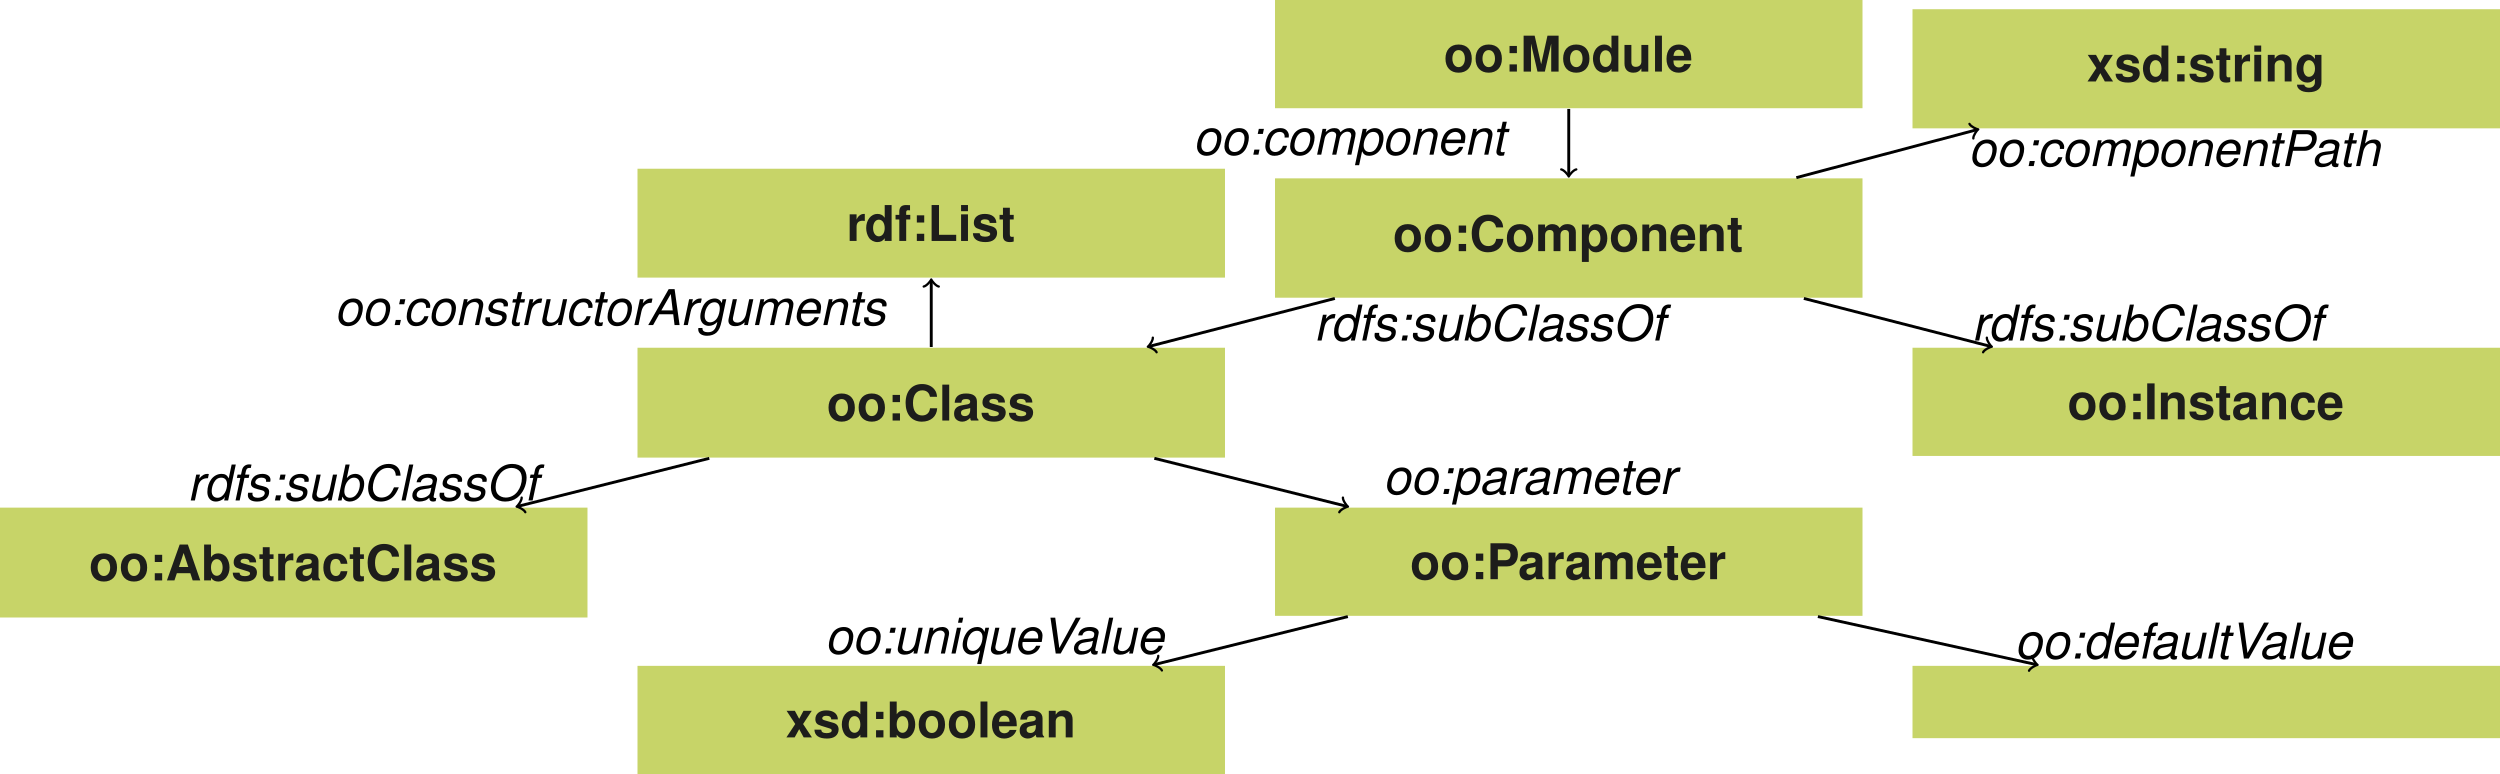 <?xml version='1.0'?>
<!-- This file was generated by dvisvgm 1.9.2 -->
<svg height='213.308pt' version='1.1' viewBox='-0.367 -15.309 688.926 213.308' width='688.926pt' xmlns='http://www.w3.org/2000/svg' xmlns:xlink='http://www.w3.org/1999/xlink'>
<defs>
<path d='M3.571 -1.982H1.534V0H3.571V-1.982ZM3.571 -7.061H1.534V-5.078H3.571V-7.061Z' id='g3-58'/>
<path d='M6.803 -1.996L7.454 0H9.545L6.124 -9.898H3.87L0.353 0H2.43L3.096 -1.996H6.803ZM6.246 -3.693H3.666L4.956 -7.563L6.246 -3.693Z' id='g3-65'/>
<path d='M9.26 -6.545C9.192 -7.4 9.016 -7.943 8.595 -8.5C7.834 -9.505 6.612 -10.061 5.132 -10.061C2.335 -10.061 0.597 -8.065 0.597 -4.861C0.597 -1.684 2.322 0.312 5.078 0.312C7.536 0.312 9.179 -1.113 9.301 -3.381H7.319C7.196 -2.118 6.395 -1.399 5.132 -1.399C3.557 -1.399 2.634 -2.675 2.634 -4.834C2.634 -7.02 3.598 -8.323 5.2 -8.323C5.906 -8.323 6.49 -8.079 6.87 -7.604C7.088 -7.332 7.196 -7.074 7.319 -6.545H9.26Z' id='g3-67'/>
<path d='M2.892 -9.898H0.855V0H2.892V-9.898Z' id='g3-73'/>
<path d='M3.123 -9.898H1.086V0H7.862V-1.697H3.123V-9.898Z' id='g3-76'/>
<path d='M2.933 -7.712L4.712 0H6.748L8.5 -7.712V0H10.537V-9.898H7.468L5.73 -2.023L3.938 -9.898H0.896V0H2.933V-7.712Z' id='g3-77'/>
<path d='M3.069 -3.53H5.608C7.427 -3.53 8.595 -4.82 8.595 -6.83C8.595 -8.812 7.468 -9.898 5.404 -9.898H1.032V0H3.069V-3.53ZM3.069 -5.228V-8.201H4.97C6.056 -8.201 6.558 -7.726 6.558 -6.707C6.558 -5.703 6.056 -5.228 4.97 -5.228H3.069Z' id='g3-80'/>
<path d='M7.115 -0.231C6.775 -0.543 6.68 -0.747 6.68 -1.127V-5.2C6.68 -6.694 5.662 -7.454 3.68 -7.454S0.665 -6.612 0.543 -4.915H2.376C2.471 -5.676 2.783 -5.92 3.72 -5.92C4.454 -5.92 4.82 -5.676 4.82 -5.187C4.82 -4.942 4.698 -4.725 4.494 -4.616C4.236 -4.481 4.236 -4.481 3.299 -4.331L2.539 -4.196C1.086 -3.951 0.38 -3.204 0.38 -1.887C0.38 -1.263 0.557 -0.747 0.896 -0.38C1.317 0.054 1.955 0.312 2.607 0.312C3.422 0.312 4.168 -0.041 4.834 -0.733C4.834 -0.353 4.874 -0.217 5.051 0H7.115V-0.231ZM4.82 -2.946C4.82 -1.847 4.277 -1.222 3.313 -1.222C2.675 -1.222 2.281 -1.561 2.281 -2.105C2.281 -2.675 2.58 -2.946 3.367 -3.109L4.019 -3.232C4.521 -3.327 4.603 -3.354 4.82 -3.462V-2.946Z' id='g3-97'/>
<path d='M0.801 -9.898V0H2.702V-0.747C3.164 -0.027 3.802 0.312 4.725 0.312C6.477 0.312 7.807 -1.358 7.807 -3.571C7.807 -4.562 7.509 -5.567 7.02 -6.273C6.517 -6.993 5.621 -7.454 4.725 -7.454C3.815 -7.454 3.164 -7.115 2.702 -6.382V-9.898H0.801ZM4.304 -5.866C5.241 -5.866 5.906 -4.915 5.906 -3.557C5.906 -2.227 5.241 -1.276 4.304 -1.276C3.34 -1.276 2.702 -2.2 2.702 -3.598C2.702 -4.929 3.354 -5.866 4.304 -5.866Z' id='g3-98'/>
<path d='M7.088 -4.589C6.952 -6.382 5.757 -7.454 3.924 -7.454C1.738 -7.454 0.462 -6.015 0.462 -3.517C0.462 -1.1 1.724 0.312 3.897 0.312C5.676 0.312 6.911 -0.788 7.088 -2.539H5.268C5.024 -1.589 4.644 -1.222 3.91 -1.222C2.946 -1.222 2.363 -2.091 2.363 -3.517C2.363 -4.209 2.498 -4.861 2.729 -5.295C2.946 -5.703 3.367 -5.92 3.91 -5.92C4.684 -5.92 5.051 -5.553 5.268 -4.589H7.088Z' id='g3-99'/>
<path d='M5.499 0H7.4V-9.898H5.499V-6.382C5.024 -7.115 4.386 -7.454 3.476 -7.454C1.724 -7.454 0.394 -5.771 0.394 -3.557C0.394 -2.566 0.692 -1.561 1.181 -0.855C1.684 -0.149 2.58 0.312 3.476 0.312C4.386 0.312 5.024 -0.027 5.499 -0.747V0ZM3.897 -5.866C4.861 -5.866 5.499 -4.929 5.499 -3.53C5.499 -2.2 4.847 -1.276 3.897 -1.276S2.295 -2.213 2.295 -3.557C2.295 -4.915 2.946 -5.866 3.897 -5.866Z' id='g3-100'/>
<path d='M7.115 -3.069C7.128 -3.232 7.128 -3.299 7.128 -3.394C7.128 -4.128 7.02 -4.807 6.843 -5.323C6.354 -6.653 5.173 -7.454 3.693 -7.454C1.589 -7.454 0.299 -5.934 0.299 -3.476C0.299 -1.127 1.575 0.312 3.652 0.312C5.295 0.312 6.626 -0.625 7.047 -2.064H5.173C4.942 -1.48 4.413 -1.141 3.72 -1.141C3.177 -1.141 2.743 -1.371 2.471 -1.779C2.295 -2.05 2.227 -2.376 2.2 -3.069H7.115ZM2.227 -4.331C2.349 -5.445 2.824 -6.001 3.666 -6.001C4.141 -6.001 4.576 -5.771 4.847 -5.39C5.024 -5.119 5.105 -4.834 5.146 -4.331H2.227Z' id='g3-101'/>
<path d='M4.25 -7.183H3.123V-7.902C3.123 -8.283 3.286 -8.473 3.639 -8.473C3.802 -8.473 4.019 -8.459 4.182 -8.432V-9.858C3.829 -9.885 3.354 -9.898 3.096 -9.898C1.833 -9.898 1.222 -9.301 1.222 -8.065V-7.183H0.19V-5.92H1.222V0H3.123V-5.92H4.25V-7.183Z' id='g3-102'/>
<path d='M5.54 -7.332V-6.205C4.97 -7.074 4.345 -7.454 3.503 -7.454C1.765 -7.454 0.462 -5.757 0.462 -3.49C0.462 -1.208 1.657 0.312 3.462 0.312C4.318 0.312 4.834 0.054 5.54 -0.747V0.244C5.54 1.127 4.874 1.738 3.924 1.738C3.204 1.738 2.729 1.439 2.58 0.883H0.611C0.625 1.453 0.842 1.847 1.331 2.254C1.914 2.729 2.729 2.96 3.856 2.96C6.069 2.96 7.346 1.969 7.346 0.244V-7.332H5.54ZM3.91 -5.866C4.861 -5.866 5.567 -4.874 5.567 -3.517C5.567 -2.186 4.874 -1.276 3.883 -1.276C2.987 -1.276 2.363 -2.186 2.363 -3.517C2.363 -4.902 2.987 -5.866 3.91 -5.866Z' id='g3-103'/>
<path d='M2.811 -7.332H0.91V0H2.811V-7.332ZM2.811 -9.898H0.91V-8.201H2.811V-9.898Z' id='g3-105'/>
<path d='M2.811 -9.898H0.91V0H2.811V-9.898Z' id='g3-108'/>
<path d='M0.815 -7.332V0H2.716V-4.399C2.716 -5.295 3.204 -5.839 4.019 -5.839C4.657 -5.839 5.051 -5.472 5.051 -4.888V0H6.952V-4.399C6.952 -5.295 7.441 -5.839 8.255 -5.839C8.894 -5.839 9.287 -5.472 9.287 -4.888V0H11.188V-5.187C11.188 -6.612 10.319 -7.454 8.853 -7.454C7.93 -7.454 7.278 -7.128 6.707 -6.368C6.354 -7.061 5.621 -7.454 4.712 -7.454C3.87 -7.454 3.327 -7.169 2.702 -6.422V-7.332H0.815Z' id='g3-109'/>
<path d='M0.855 -7.332V0H2.756V-4.399C2.756 -5.268 3.367 -5.839 4.291 -5.839C5.105 -5.839 5.513 -5.39 5.513 -4.521V0H7.414V-4.915C7.414 -6.531 6.517 -7.454 4.956 -7.454C3.965 -7.454 3.299 -7.088 2.756 -6.273V-7.332H0.855Z' id='g3-110'/>
<path d='M4.087 -7.454C1.847 -7.454 0.475 -5.974 0.475 -3.571C0.475 -1.154 1.847 0.312 4.101 0.312C6.327 0.312 7.726 -1.168 7.726 -3.517C7.726 -6.001 6.382 -7.454 4.087 -7.454ZM4.101 -5.92C5.146 -5.92 5.825 -4.983 5.825 -3.544C5.825 -2.172 5.119 -1.222 4.101 -1.222C3.069 -1.222 2.376 -2.172 2.376 -3.571S3.069 -5.92 4.101 -5.92Z' id='g3-111'/>
<path d='M2.688 -7.332H0.788V2.96H2.688V-0.869C3.15 -0.054 3.802 0.326 4.725 0.326C6.49 0.326 7.794 -1.331 7.794 -3.557C7.794 -4.589 7.495 -5.621 7.006 -6.3C6.517 -6.993 5.608 -7.454 4.725 -7.454C3.802 -7.454 3.15 -7.061 2.688 -6.246V-7.332ZM4.291 -5.866C5.255 -5.866 5.893 -4.929 5.893 -3.53C5.893 -2.2 5.228 -1.263 4.291 -1.263C3.34 -1.263 2.688 -2.186 2.688 -3.557S3.34 -5.866 4.291 -5.866Z' id='g3-112'/>
<path d='M0.855 -7.332V0H2.756V-3.897C2.756 -5.01 3.313 -5.567 4.426 -5.567C4.63 -5.567 4.766 -5.553 5.024 -5.513V-7.441C4.915 -7.454 4.847 -7.454 4.793 -7.454C3.924 -7.454 3.164 -6.884 2.756 -5.893V-7.332H0.855Z' id='g3-114'/>
<path d='M6.857 -4.97C6.83 -6.517 5.635 -7.454 3.666 -7.454C1.806 -7.454 0.652 -6.517 0.652 -5.01C0.652 -4.521 0.801 -4.101 1.059 -3.815C1.317 -3.557 1.548 -3.435 2.254 -3.204L4.521 -2.498C4.997 -2.349 5.16 -2.2 5.16 -1.901C5.16 -1.453 4.63 -1.181 3.748 -1.181C3.259 -1.181 2.865 -1.276 2.621 -1.439C2.417 -1.589 2.335 -1.738 2.254 -2.132H0.394C0.448 -0.53 1.629 0.312 3.856 0.312C4.874 0.312 5.648 0.095 6.192 -0.339S7.061 -1.453 7.061 -2.172C7.061 -3.123 6.585 -3.734 5.621 -4.019L3.218 -4.712C2.688 -4.874 2.553 -4.983 2.553 -5.282C2.553 -5.689 2.987 -5.961 3.652 -5.961C4.562 -5.961 5.01 -5.635 5.024 -4.97H6.857Z' id='g3-115'/>
<path d='M4.087 -7.183H3.028V-9.152H1.127V-7.183H0.19V-5.92H1.127V-1.412C1.127 -0.258 1.738 0.312 2.987 0.312C3.408 0.312 3.748 0.272 4.087 0.163V-1.168C3.897 -1.141 3.788 -1.127 3.652 -1.127C3.15 -1.127 3.028 -1.276 3.028 -1.928V-5.92H4.087V-7.183Z' id='g3-116'/>
<path d='M7.346 0V-7.332H5.445V-2.743C5.445 -1.874 4.834 -1.303 3.91 -1.303C3.096 -1.303 2.688 -1.738 2.688 -2.621V-7.332H0.788V-2.227C0.788 -0.611 1.684 0.312 3.245 0.312C4.236 0.312 4.902 -0.054 5.445 -0.869V0H7.346Z' id='g3-117'/>
<path d='M4.82 -3.693L7.21 -7.332H4.929L3.748 -5.119L2.553 -7.332H0.272L2.661 -3.693L0.217 0H2.498L3.748 -2.281L4.983 0H7.264L4.82 -3.693Z' id='g3-120'/>
<path d='M3.204 -1.399H1.792L1.494 0H2.906L3.204 -1.399ZM4.426 -7.115H3.014L2.716 -5.716H4.128L4.426 -7.115Z' id='g1-58'/>
<path d='M7.115 -2.974L7.481 0H8.866L7.495 -9.898H5.866L0.231 0H1.575L3.245 -2.974H7.115ZM6.979 -4.033H3.843L6.436 -8.554L6.979 -4.033Z' id='g1-65'/>
<path d='M10.455 -6.83C10.414 -7.631 10.278 -8.147 10.021 -8.608C9.464 -9.559 8.5 -10.061 7.223 -10.061C5.635 -10.061 4.318 -9.423 3.259 -8.147C2.186 -6.857 1.521 -4.983 1.521 -3.286C1.521 -2.335 1.792 -1.48 2.295 -0.842C2.919 -0.054 3.775 0.312 4.983 0.312C6.422 0.312 7.672 -0.217 8.554 -1.181C9.084 -1.765 9.518 -2.512 9.98 -3.612H8.649C8.31 -2.838 8.092 -2.43 7.848 -2.105C7.278 -1.29 6.246 -0.788 5.173 -0.788C3.761 -0.788 2.824 -1.887 2.824 -3.53C2.824 -4.766 3.232 -6.124 3.924 -7.156C4.752 -8.378 5.743 -8.961 6.993 -8.961C8.364 -8.961 9.043 -8.296 9.152 -6.83H10.455Z' id='g1-67'/>
<path d='M7.291 -10.061C5.757 -10.061 4.44 -9.491 3.34 -8.337C2.132 -7.088 1.412 -5.295 1.412 -3.571C1.412 -2.403 1.779 -1.358 2.403 -0.733C3.055 -0.081 4.155 0.312 5.309 0.312C6.585 0.312 7.739 -0.054 8.622 -0.733C10.211 -1.955 11.242 -4.155 11.242 -6.3C11.242 -7.373 10.862 -8.405 10.265 -9.016C9.6 -9.681 8.527 -10.061 7.291 -10.061ZM7.128 -8.961C8.052 -8.961 8.921 -8.581 9.382 -7.984C9.749 -7.509 9.939 -6.857 9.939 -6.056C9.939 -4.82 9.505 -3.49 8.785 -2.512C7.997 -1.412 6.803 -0.788 5.485 -0.788C4.603 -0.788 3.748 -1.168 3.272 -1.765C2.906 -2.227 2.716 -2.892 2.716 -3.68C2.716 -4.929 3.136 -6.246 3.856 -7.237C4.644 -8.323 5.852 -8.961 7.128 -8.961Z' id='g1-79'/>
<path d='M3.408 -4.196H6.504C7.359 -4.196 7.997 -4.413 8.608 -4.902C9.464 -5.581 9.953 -6.612 9.953 -7.712C9.953 -9.152 9.097 -9.898 7.441 -9.898H3.34L1.236 0H2.512L3.408 -4.196ZM3.639 -5.309L4.386 -8.785H7.02C8.079 -8.785 8.649 -8.323 8.649 -7.468C8.649 -6.993 8.486 -6.545 8.174 -6.137C7.726 -5.567 7.142 -5.309 6.273 -5.309H3.639Z' id='g1-80'/>
<path d='M5.323 0L10.862 -9.898H9.518L4.956 -1.521L3.829 -9.898H2.512L3.965 0H5.323Z' id='g1-86'/>
<path d='M7.495 -0.692C7.373 -0.665 7.319 -0.665 7.264 -0.665C6.911 -0.665 6.748 -0.788 6.748 -1.059C6.748 -1.113 6.748 -1.154 6.762 -1.195L7.631 -5.282C7.712 -5.648 7.712 -5.648 7.712 -5.784C7.712 -6.707 6.775 -7.319 5.35 -7.319C3.462 -7.319 2.308 -6.517 2.05 -5.01H3.191C3.313 -5.39 3.408 -5.581 3.598 -5.771C3.897 -6.069 4.467 -6.273 5.051 -6.273C5.866 -6.273 6.49 -5.906 6.49 -5.404C6.49 -5.35 6.477 -5.255 6.463 -5.146L6.422 -4.902C6.3 -4.345 6.042 -4.196 5.051 -4.101C3.232 -3.938 2.661 -3.802 1.996 -3.381C1.29 -2.933 0.883 -2.213 0.883 -1.426C0.883 -0.339 1.616 0.312 2.838 0.312C3.313 0.312 3.883 0.217 4.372 0.041C4.807 -0.109 5.01 -0.244 5.567 -0.733V-0.638V-0.584C5.567 -0.027 5.947 0.312 6.599 0.312C6.748 0.312 6.789 0.312 7.128 0.231C7.156 0.217 7.237 0.204 7.319 0.19L7.495 -0.692ZM5.852 -2.227C5.676 -1.385 4.481 -0.665 3.286 -0.665C2.512 -0.665 2.077 -0.991 2.077 -1.561C2.077 -2.01 2.335 -2.458 2.743 -2.702C3.069 -2.906 3.476 -3.014 4.141 -3.109C5.418 -3.286 5.526 -3.299 6.124 -3.503L5.852 -2.227Z' id='g1-97'/>
<path d='M2.838 -9.898L0.733 0H1.752L1.982 -1.059C2.159 -0.638 2.281 -0.448 2.485 -0.244C2.838 0.109 3.394 0.312 3.992 0.312C4.902 0.312 5.866 -0.109 6.477 -0.747C7.386 -1.711 7.984 -3.259 7.984 -4.657C7.984 -6.178 6.952 -7.319 5.581 -7.319C5.037 -7.319 4.426 -7.156 4.019 -6.911C3.788 -6.762 3.612 -6.612 3.191 -6.164L3.978 -9.898H2.838ZM5.2 -6.273C6.192 -6.273 6.789 -5.567 6.789 -4.399C6.789 -3.625 6.558 -2.756 6.164 -2.105C5.608 -1.181 4.902 -0.733 4.019 -0.733C3.096 -0.733 2.512 -1.412 2.512 -2.485C2.512 -3.327 2.756 -4.25 3.136 -4.902C3.666 -5.798 4.386 -6.273 5.2 -6.273Z' id='g1-98'/>
<path d='M7.481 -4.725L7.495 -4.929C7.509 -5.132 7.522 -5.282 7.522 -5.323C7.522 -5.771 7.278 -6.314 6.925 -6.68C6.504 -7.115 5.947 -7.319 5.173 -7.319C3.951 -7.319 2.851 -6.803 2.132 -5.866C1.494 -5.037 1.032 -3.557 1.032 -2.308C1.032 -1.67 1.249 -1.005 1.629 -0.53C2.091 0.054 2.702 0.312 3.571 0.312C4.684 0.312 5.621 -0.081 6.246 -0.815C6.599 -1.222 6.816 -1.684 7.033 -2.444H5.893C5.485 -1.331 4.739 -0.733 3.761 -0.733C2.824 -0.733 2.227 -1.399 2.227 -2.458C2.227 -3.327 2.512 -4.359 2.96 -5.065C3.462 -5.866 4.141 -6.273 4.97 -6.273C5.825 -6.273 6.354 -5.798 6.354 -5.024C6.354 -4.942 6.354 -4.847 6.341 -4.725H7.481Z' id='g1-99'/>
<path d='M8.826 -9.898H7.685L6.87 -6.083C6.436 -6.965 5.893 -7.319 4.929 -7.319C2.675 -7.319 0.991 -5.173 0.991 -2.308C0.991 -0.72 1.901 0.312 3.313 0.312C3.897 0.312 4.521 0.122 5.065 -0.204C5.472 -0.448 5.648 -0.652 5.839 -1.032L5.621 0H6.721L8.826 -9.898ZM4.82 -6.273C5.825 -6.273 6.422 -5.594 6.422 -4.44C6.422 -3.639 6.205 -2.811 5.798 -2.105C5.268 -1.195 4.603 -0.733 3.775 -0.733C2.77 -0.733 2.186 -1.412 2.186 -2.58C2.186 -3.34 2.417 -4.209 2.783 -4.902C3.299 -5.839 3.951 -6.273 4.82 -6.273Z' id='g1-100'/>
<path d='M7.644 -3.177L7.685 -3.408C7.807 -4.06 7.875 -4.63 7.875 -4.997C7.875 -6.3 6.748 -7.319 5.282 -7.319C4.101 -7.319 2.96 -6.762 2.281 -5.852C1.643 -4.997 1.141 -3.449 1.141 -2.349C1.141 -1.616 1.453 -0.869 1.982 -0.367C2.458 0.095 3.055 0.312 3.829 0.312C5.458 0.312 6.857 -0.692 7.278 -2.159H6.137C5.648 -1.222 4.929 -0.733 4.019 -0.733C2.946 -0.733 2.335 -1.399 2.335 -2.553C2.335 -2.838 2.349 -2.974 2.403 -3.177H7.644ZM2.648 -4.155C3.001 -5.404 4.005 -6.273 5.105 -6.273C6.069 -6.273 6.68 -5.621 6.68 -4.603C6.68 -4.467 6.667 -4.372 6.64 -4.155H2.648Z' id='g1-101'/>
<path d='M5.024 -7.115H3.856L4.06 -8.052C4.209 -8.731 4.454 -8.961 5.037 -8.961C5.132 -8.961 5.214 -8.961 5.404 -8.934L5.608 -9.871C5.363 -9.925 5.214 -9.939 4.997 -9.939C3.951 -9.939 3.191 -9.328 2.974 -8.323L2.716 -7.115H1.765L1.575 -6.205H2.525L1.208 0H2.349L3.666 -6.205H4.834L5.024 -7.115Z' id='g1-102'/>
<path d='M7.128 -7.115L6.898 -6.056C6.694 -6.504 6.558 -6.694 6.259 -6.911C5.906 -7.169 5.472 -7.319 5.01 -7.319C3.965 -7.319 2.906 -6.803 2.24 -5.961C1.521 -5.065 1.005 -3.53 1.005 -2.281C1.005 -0.801 1.969 0.231 3.354 0.231C4.209 0.231 5.01 -0.136 5.689 -0.855L5.635 -0.597C5.241 1.249 4.508 1.982 3.069 1.982C2.145 1.982 1.602 1.616 1.602 1.005V0.923V0.815H0.462L0.448 0.991C0.434 1.1 0.434 1.181 0.434 1.236C0.434 2.281 1.385 2.96 2.838 2.96C3.91 2.96 4.874 2.634 5.485 2.05C6.164 1.399 6.531 0.57 6.898 -1.154L8.16 -7.115H7.128ZM4.929 -6.273C5.798 -6.273 6.368 -5.621 6.368 -4.603C6.368 -3.761 6.124 -2.756 5.743 -2.091C5.295 -1.263 4.494 -0.747 3.68 -0.747C2.77 -0.747 2.2 -1.426 2.2 -2.498C2.2 -3.313 2.43 -4.182 2.824 -4.888C3.313 -5.771 4.073 -6.273 4.929 -6.273Z' id='g1-103'/>
<path d='M3.055 -9.898L0.95 0H2.091L2.919 -3.924C3.245 -5.418 4.196 -6.341 5.431 -6.341C6.124 -6.341 6.585 -5.879 6.585 -5.187C6.585 -5.024 6.585 -5.024 6.504 -4.657L5.513 0H6.653L7.739 -5.105C7.78 -5.282 7.794 -5.445 7.794 -5.608C7.794 -6.68 7.101 -7.319 5.961 -7.319C4.942 -7.319 4.277 -7.033 3.422 -6.232L4.196 -9.898H3.055Z' id='g1-104'/>
<path d='M3.544 -7.115H2.403L0.896 0H2.037L3.544 -7.115ZM4.141 -9.898H3.001L2.702 -8.5H3.843L4.141 -9.898Z' id='g1-105'/>
<path d='M4.168 -9.898H3.028L0.923 0H2.064L4.168 -9.898Z' id='g1-108'/>
<path d='M2.471 -7.115L0.964 0H2.105L3.055 -4.467C3.272 -5.499 4.196 -6.341 5.105 -6.341C5.771 -6.341 6.219 -5.961 6.219 -5.404C6.219 -5.255 6.205 -5.078 6.164 -4.902L5.119 0H6.259L7.21 -4.467C7.427 -5.526 8.364 -6.341 9.342 -6.341C9.98 -6.341 10.373 -5.947 10.373 -5.295C10.373 -5.092 10.373 -5.092 10.251 -4.63L9.274 0H10.414L11.487 -5.065C11.528 -5.214 11.568 -5.662 11.568 -5.811C11.568 -6.164 11.405 -6.545 11.134 -6.857C10.835 -7.183 10.469 -7.319 9.844 -7.319C8.961 -7.319 8.187 -6.965 7.386 -6.192C7.169 -6.952 6.64 -7.319 5.743 -7.319C4.82 -7.319 4.196 -7.047 3.327 -6.232L3.503 -7.115H2.471Z' id='g1-109'/>
<path d='M2.458 -7.115L0.95 0H2.091L2.919 -3.924C3.245 -5.418 4.196 -6.341 5.418 -6.341C6.096 -6.341 6.599 -5.866 6.599 -5.241C6.599 -5.16 6.572 -4.956 6.517 -4.739L5.513 0H6.653L7.739 -5.105C7.78 -5.282 7.794 -5.445 7.794 -5.621C7.794 -6.653 7.074 -7.319 5.947 -7.319C4.915 -7.319 4.019 -6.952 3.313 -6.232L3.49 -7.115H2.458Z' id='g1-110'/>
<path d='M5.214 -7.319C3.951 -7.319 2.838 -6.748 2.145 -5.743C1.534 -4.874 1.086 -3.381 1.086 -2.227C1.086 -0.72 2.132 0.312 3.652 0.312C4.956 0.312 5.988 -0.217 6.748 -1.263C7.373 -2.118 7.821 -3.598 7.821 -4.779C7.821 -5.499 7.549 -6.192 7.074 -6.653C6.612 -7.101 6.001 -7.319 5.214 -7.319ZM5.037 -6.273C6.042 -6.273 6.626 -5.621 6.626 -4.521C6.626 -3.72 6.395 -2.838 6.029 -2.159C5.513 -1.222 4.779 -0.733 3.843 -0.733C2.879 -0.733 2.281 -1.412 2.281 -2.498C2.281 -3.272 2.512 -4.168 2.879 -4.847C3.381 -5.771 4.141 -6.273 5.037 -6.273Z' id='g1-111'/>
<path d='M0.095 2.892H1.236L2.05 -0.923C2.471 -0.041 3.028 0.312 3.992 0.312C5.051 0.312 6.069 -0.177 6.762 -1.032C7.495 -1.928 7.957 -3.34 7.957 -4.671C7.957 -6.3 7.047 -7.319 5.594 -7.319C4.997 -7.319 4.399 -7.142 3.856 -6.789C3.422 -6.517 3.259 -6.341 3.082 -5.974L3.327 -7.115H2.227L0.095 2.892ZM5.146 -6.273C6.164 -6.273 6.762 -5.567 6.762 -4.399C6.762 -3.666 6.531 -2.783 6.164 -2.105C5.662 -1.181 4.983 -0.733 4.101 -0.733C3.109 -0.733 2.485 -1.412 2.485 -2.498C2.485 -3.313 2.716 -4.196 3.123 -4.902C3.625 -5.811 4.304 -6.273 5.146 -6.273Z' id='g1-112'/>
<path d='M6.11 2.892L8.242 -7.115H7.223L6.965 -5.947C6.653 -6.83 5.961 -7.319 4.97 -7.319C4.046 -7.319 3.082 -6.911 2.471 -6.259C1.561 -5.295 0.964 -3.748 0.964 -2.349C0.964 -0.828 1.996 0.312 3.367 0.312C3.91 0.312 4.535 0.149 4.929 -0.095C5.146 -0.231 5.309 -0.38 5.771 -0.842L4.97 2.892H6.11ZM4.942 -6.273C5.852 -6.273 6.436 -5.594 6.436 -4.521C6.436 -3.68 6.192 -2.756 5.811 -2.105C5.268 -1.208 4.562 -0.733 3.748 -0.733C2.783 -0.733 2.159 -1.439 2.159 -2.525C2.159 -3.313 2.417 -4.291 2.783 -4.902C3.313 -5.798 4.073 -6.273 4.942 -6.273Z' id='g1-113'/>
<path d='M2.444 -7.115L0.937 0H2.077L2.865 -3.693C3.218 -5.35 4.182 -6.178 5.676 -6.124L5.92 -7.278C5.743 -7.305 5.635 -7.319 5.485 -7.319C4.698 -7.319 4.087 -6.965 3.245 -6.001L3.476 -7.115H2.444Z' id='g1-114'/>
<path d='M6.979 -5.132C7.047 -5.418 7.061 -5.54 7.061 -5.716C7.061 -6.667 6.151 -7.319 4.834 -7.319C3.87 -7.319 3.041 -7.033 2.485 -6.504C1.996 -6.029 1.67 -5.323 1.67 -4.684C1.67 -3.856 2.145 -3.462 3.544 -3.096L4.549 -2.838C4.997 -2.716 5.2 -2.634 5.323 -2.485C5.418 -2.363 5.499 -2.159 5.499 -2.037C5.499 -1.792 5.282 -1.371 5.065 -1.195C4.725 -0.91 4.141 -0.733 3.557 -0.733C2.621 -0.733 2.091 -1.1 2.091 -1.779C2.091 -1.86 2.105 -1.982 2.118 -2.118H0.91C0.842 -1.806 0.828 -1.643 0.828 -1.426C0.828 -0.339 1.779 0.312 3.354 0.312C5.377 0.312 6.694 -0.733 6.694 -2.349C6.694 -3.177 6.246 -3.612 5.051 -3.91L4.019 -4.168C3.259 -4.359 2.865 -4.63 2.865 -4.983C2.865 -5.255 3.028 -5.594 3.272 -5.825C3.598 -6.137 4.005 -6.273 4.603 -6.273C5.404 -6.273 5.852 -5.961 5.852 -5.431C5.852 -5.336 5.852 -5.241 5.839 -5.132H6.979Z' id='g1-115'/>
<path d='M4.97 -7.115H3.761L4.182 -9.07H3.041L2.621 -7.115H1.657L1.466 -6.205H2.43L1.358 -1.181C1.331 -1.046 1.317 -0.896 1.317 -0.76C1.317 -0.095 1.779 0.312 2.525 0.312C2.797 0.312 3.218 0.272 3.408 0.217L3.625 -0.774C3.204 -0.679 3.136 -0.665 2.974 -0.665C2.675 -0.665 2.485 -0.815 2.485 -1.032C2.485 -1.073 2.498 -1.141 2.512 -1.222L3.571 -6.205H4.779L4.97 -7.115Z' id='g1-116'/>
<path d='M6.558 0L8.065 -7.115H6.925L6.069 -3.082C5.757 -1.616 4.793 -0.665 3.639 -0.665C2.906 -0.665 2.43 -1.073 2.43 -1.711C2.43 -1.819 2.444 -1.942 2.471 -2.077L3.544 -7.115H2.403L1.236 -1.629C1.208 -1.494 1.195 -1.344 1.195 -1.168C1.195 -0.244 1.901 0.312 3.069 0.312C4.128 0.312 4.902 -0.014 5.689 -0.774L5.526 0H6.558Z' id='g1-117'/>
</defs>
<g id='page1'>
<path d='M350.988 14.512H512.883V-15.309H350.988Z' fill='#c7d468'/>
<g fill='#1d1d1b' transform='matrix(1 0 0 1 -70.984 4.811)'>
<use x='468.472' xlink:href='#g3-111' y='-0.397'/>
<use x='476.768' xlink:href='#g3-111' y='-0.397'/>
<use x='485.064' xlink:href='#g3-58' y='-0.397'/>
<use x='489.585' xlink:href='#g3-77' y='-0.397'/>
<use x='500.895' xlink:href='#g3-111' y='-0.397'/>
<use x='509.192' xlink:href='#g3-100' y='-0.397'/>
<use x='517.488' xlink:href='#g3-117' y='-0.397'/>
<use x='525.784' xlink:href='#g3-108' y='-0.397'/>
<use x='529.558' xlink:href='#g3-101' y='-0.397'/>
</g>
<path d='M350.988 66.734H512.883V33.84H350.988Z' fill='#c7d468'/>
<g fill='#1d1d1b' transform='matrix(1 0 0 1 -70.984 54.3)'>
<use x='454.468' xlink:href='#g3-111' y='-0.397'/>
<use x='462.764' xlink:href='#g3-111' y='-0.397'/>
<use x='471.06' xlink:href='#g3-58' y='-0.397'/>
<use x='475.582' xlink:href='#g3-67' y='-0.397'/>
<use x='485.385' xlink:href='#g3-111' y='-0.397'/>
<use x='493.681' xlink:href='#g3-109' y='-0.397'/>
<use x='505.751' xlink:href='#g3-112' y='-0.397'/>
<use x='514.048' xlink:href='#g3-111' y='-0.397'/>
<use x='522.344' xlink:href='#g3-110' y='-0.397'/>
<use x='530.64' xlink:href='#g3-101' y='-0.397'/>
<use x='538.189' xlink:href='#g3-110' y='-0.397'/>
<use x='546.485' xlink:href='#g3-116' y='-0.397'/>
</g>
<path d='M175.309 110.793H337.203V80.516H175.309Z' fill='#c7d468'/>
<g fill='#1d1d1b' transform='matrix(1 0 0 1 -246.663 100.976)'>
<use x='474.141' xlink:href='#g3-111' y='-0.397'/>
<use x='482.437' xlink:href='#g3-111' y='-0.397'/>
<use x='490.733' xlink:href='#g3-58' y='-0.397'/>
<use x='495.255' xlink:href='#g3-67' y='-0.397'/>
<use x='505.058' xlink:href='#g3-108' y='-0.397'/>
<use x='508.833' xlink:href='#g3-97' y='-0.397'/>
<use x='516.382' xlink:href='#g3-115' y='-0.397'/>
<use x='523.931' xlink:href='#g3-115' y='-0.397'/>
</g>
<path d='M-0.367 154.856H161.527V124.578H-0.367Z' fill='#c7d468'/>
<g fill='#1d1d1b' transform='matrix(1 0 0 1 -422.341 145.036)'>
<use x='446.502' xlink:href='#g3-111' y='-0.397'/>
<use x='454.798' xlink:href='#g3-111' y='-0.397'/>
<use x='463.094' xlink:href='#g3-58' y='-0.397'/>
<use x='467.616' xlink:href='#g3-65' y='-0.397'/>
<use x='477.419' xlink:href='#g3-98' y='-0.397'/>
<use x='485.715' xlink:href='#g3-115' y='-0.397'/>
<use x='493.264' xlink:href='#g3-116' y='-0.397'/>
<use x='497.786' xlink:href='#g3-114' y='-0.397'/>
<use x='503.067' xlink:href='#g3-97' y='-0.397'/>
<use x='510.617' xlink:href='#g3-99' y='-0.397'/>
<use x='518.166' xlink:href='#g3-116' y='-0.397'/>
<use x='522.687' xlink:href='#g3-67' y='-0.397'/>
<use x='532.491' xlink:href='#g3-108' y='-0.397'/>
<use x='536.265' xlink:href='#g3-97' y='-0.397'/>
<use x='543.814' xlink:href='#g3-115' y='-0.397'/>
<use x='551.364' xlink:href='#g3-115' y='-0.397'/>
</g>
<path d='M175.309 61.191H337.203V31.188H175.309Z' fill='#c7d468'/>
<g fill='#1d1d1b' transform='matrix(1 0 0 1 -246.663 51.488)'>
<use x='479.586' xlink:href='#g3-114' y='-0.397'/>
<use x='484.595' xlink:href='#g3-100' y='-0.397'/>
<use x='492.891' xlink:href='#g3-102' y='-0.397'/>
<use x='497.413' xlink:href='#g3-58' y='-0.397'/>
<use x='501.934' xlink:href='#g3-76' y='-0.397'/>
<use x='510.23' xlink:href='#g3-105' y='-0.397'/>
<use x='514.005' xlink:href='#g3-115' y='-0.397'/>
<use x='521.554' xlink:href='#g3-116' y='-0.397'/>
</g>
<path d='M526.664 20.059H688.559V-12.77H526.664Z' fill='#c7d468'/>
<g fill='#1d1d1b' transform='matrix(1 0 0 1 104.694 7.534)'>
<use x='469.978' xlink:href='#g3-120' y='-0.397'/>
<use x='477.527' xlink:href='#g3-115' y='-0.397'/>
<use x='485.076' xlink:href='#g3-100' y='-0.397'/>
<use x='493.372' xlink:href='#g3-58' y='-0.397'/>
<use x='497.894' xlink:href='#g3-115' y='-0.397'/>
<use x='505.443' xlink:href='#g3-116' y='-0.397'/>
<use x='509.964' xlink:href='#g3-114' y='-0.397'/>
<use x='515.246' xlink:href='#g3-105' y='-0.397'/>
<use x='519.02' xlink:href='#g3-110' y='-0.397'/>
<use x='527.317' xlink:href='#g3-103' y='-0.397'/>
</g>
<path d='M526.664 110.336H688.559V80.516H526.664Z' fill='#c7d468'/>
<g fill='#1d1d1b' transform='matrix(1 0 0 1 104.694 100.635)'>
<use x='464.676' xlink:href='#g3-111' y='-0.397'/>
<use x='472.972' xlink:href='#g3-111' y='-0.397'/>
<use x='481.268' xlink:href='#g3-58' y='-0.397'/>
<use x='485.79' xlink:href='#g3-73' y='-0.397'/>
<use x='489.564' xlink:href='#g3-110' y='-0.397'/>
<use x='497.86' xlink:href='#g3-115' y='-0.397'/>
<use x='505.409' xlink:href='#g3-116' y='-0.397'/>
<use x='509.931' xlink:href='#g3-97' y='-0.397'/>
<use x='517.48' xlink:href='#g3-110' y='-0.397'/>
<use x='525.776' xlink:href='#g3-99' y='-0.397'/>
<use x='533.325' xlink:href='#g3-101' y='-0.397'/>
</g>
<path d='M350.988 154.399H512.883V124.578H350.988Z' fill='#c7d468'/>
<g fill='#1d1d1b' transform='matrix(1 0 0 1 -70.984 144.696)'>
<use x='459.197' xlink:href='#g3-111' y='-0.397'/>
<use x='467.493' xlink:href='#g3-111' y='-0.397'/>
<use x='475.79' xlink:href='#g3-58' y='-0.397'/>
<use x='480.311' xlink:href='#g3-80' y='-0.397'/>
<use x='488.959' xlink:href='#g3-97' y='-0.397'/>
<use x='496.508' xlink:href='#g3-114' y='-0.397'/>
<use x='501.789' xlink:href='#g3-97' y='-0.397'/>
<use x='509.339' xlink:href='#g3-109' y='-0.397'/>
<use x='521.409' xlink:href='#g3-101' y='-0.397'/>
<use x='528.959' xlink:href='#g3-116' y='-0.397'/>
<use x='533.48' xlink:href='#g3-101' y='-0.397'/>
<use x='541.029' xlink:href='#g3-114' y='-0.397'/>
</g>
<path d='M175.309 198H337.203V168.18H175.309Z' fill='#c7d468'/>
<g fill='#1d1d1b' transform='matrix(1 0 0 1 -246.663 188.299)'>
<use x='462.782' xlink:href='#g3-120' y='-0.397'/>
<use x='470.331' xlink:href='#g3-115' y='-0.397'/>
<use x='477.88' xlink:href='#g3-100' y='-0.397'/>
<use x='486.176' xlink:href='#g3-58' y='-0.397'/>
<use x='490.698' xlink:href='#g3-98' y='-0.397'/>
<use x='498.994' xlink:href='#g3-111' y='-0.397'/>
<use x='507.29' xlink:href='#g3-111' y='-0.397'/>
<use x='515.586' xlink:href='#g3-108' y='-0.397'/>
<use x='519.36' xlink:href='#g3-101' y='-0.397'/>
<use x='526.91' xlink:href='#g3-97' y='-0.397'/>
<use x='534.459' xlink:href='#g3-110' y='-0.397'/>
</g>
<path d='M526.664 188.106H688.559V168.18H526.664Z' fill='#c7d468'/>
<path d='M431.934 14.711V32.934' fill='none' stroke='#000000' stroke-miterlimit='10.037' stroke-width='0.8'/>
<path d='M434.008 31.379C433.23 31.508 432.066 32.934 431.934 33.324C431.805 32.934 430.641 31.508 429.863 31.379' fill='none' stroke='#000000' stroke-linecap='round' stroke-linejoin='round' stroke-miterlimit='10.037' stroke-width='0.64'/>
<g transform='matrix(1 0 0 1 -117.128 27.712)'>
<use x='445.539' xlink:href='#g1-111' y='-0.397'/>
<use x='453.088' xlink:href='#g1-111' y='-0.397'/>
<use x='460.638' xlink:href='#g1-58' y='-0.397'/>
<use x='464.412' xlink:href='#g1-99' y='-0.397'/>
<use x='471.201' xlink:href='#g1-111' y='-0.397'/>
<use x='478.75' xlink:href='#g1-109' y='-0.397'/>
<use x='490.061' xlink:href='#g1-112' y='-0.397'/>
<use x='497.61' xlink:href='#g1-111' y='-0.397'/>
<use x='505.159' xlink:href='#g1-110' y='-0.397'/>
<use x='512.708' xlink:href='#g1-101' y='-0.397'/>
<use x='520.258' xlink:href='#g1-110' y='-0.397'/>
<use x='527.807' xlink:href='#g1-116' y='-0.397'/>
</g>
<path d='M367.481 66.934L316.328 80.141' fill='none' stroke='#000000' stroke-miterlimit='10.037' stroke-width='0.8'/>
<path d='M318.356 81.762C318.035 81.039 316.36 80.266 315.949 80.238C316.297 80.016 317.387 78.527 317.317 77.742' fill='none' stroke='#000000' stroke-linecap='round' stroke-linejoin='round' stroke-miterlimit='10.037' stroke-width='0.641'/>
<g transform='matrix(1 0 0 1 -86.822 78.933)'>
<use x='448.568' xlink:href='#g1-114' y='-0.397'/>
<use x='453.089' xlink:href='#g1-100' y='-0.397'/>
<use x='460.638' xlink:href='#g1-102' y='-0.397'/>
<use x='464.413' xlink:href='#g1-115' y='-0.397'/>
<use x='471.202' xlink:href='#g1-58' y='-0.397'/>
<use x='474.976' xlink:href='#g1-115' y='-0.397'/>
<use x='481.765' xlink:href='#g1-117' y='-0.397'/>
<use x='489.314' xlink:href='#g1-98' y='-0.397'/>
<use x='496.864' xlink:href='#g1-67' y='-0.397'/>
<use x='506.667' xlink:href='#g1-108' y='-0.397'/>
<use x='509.681' xlink:href='#g1-97' y='-0.397'/>
<use x='517.23' xlink:href='#g1-115' y='-0.397'/>
<use x='524.019' xlink:href='#g1-115' y='-0.397'/>
<use x='530.808' xlink:href='#g1-79' y='-0.397'/>
<use x='541.372' xlink:href='#g1-102' y='-0.397'/>
</g>
<path d='M496.723 66.934L548.141 80.141' fill='none' stroke='#000000' stroke-miterlimit='10.037' stroke-width='0.8'/>
<path d='M547.149 77.746C547.082 78.531 548.176 80.016 548.52 80.238C548.11 80.266 546.438 81.043 546.118 81.766' fill='none' stroke='#000000' stroke-linecap='round' stroke-linejoin='round' stroke-miterlimit='10.037' stroke-width='0.641'/>
<g transform='matrix(1 0 0 1 94.393 78.933)'>
<use x='448.568' xlink:href='#g1-114' y='-0.397'/>
<use x='453.089' xlink:href='#g1-100' y='-0.397'/>
<use x='460.638' xlink:href='#g1-102' y='-0.397'/>
<use x='464.413' xlink:href='#g1-115' y='-0.397'/>
<use x='471.202' xlink:href='#g1-58' y='-0.397'/>
<use x='474.976' xlink:href='#g1-115' y='-0.397'/>
<use x='481.765' xlink:href='#g1-117' y='-0.397'/>
<use x='489.314' xlink:href='#g1-98' y='-0.397'/>
<use x='496.864' xlink:href='#g1-67' y='-0.397'/>
<use x='506.667' xlink:href='#g1-108' y='-0.397'/>
<use x='509.681' xlink:href='#g1-97' y='-0.397'/>
<use x='517.23' xlink:href='#g1-115' y='-0.397'/>
<use x='524.019' xlink:href='#g1-115' y='-0.397'/>
<use x='530.808' xlink:href='#g1-79' y='-0.397'/>
<use x='541.372' xlink:href='#g1-102' y='-0.397'/>
</g>
<path d='M494.648 33.641L544.398 20.438' fill='none' stroke='#000000' stroke-miterlimit='10.037' stroke-width='0.8'/>
<path d='M542.36 18.832C542.688 19.551 544.364 20.312 544.774 20.34C544.43 20.562 543.352 22.059 543.426 22.844' fill='none' stroke='#000000' stroke-linecap='round' stroke-linejoin='round' stroke-miterlimit='10.037' stroke-width='0.641'/>
<g transform='matrix(1 0 0 1 91.483 30.849)'>
<use x='450.583' xlink:href='#g1-111' y='-0.397'/>
<use x='458.133' xlink:href='#g1-111' y='-0.397'/>
<use x='465.682' xlink:href='#g1-58' y='-0.397'/>
<use x='469.456' xlink:href='#g1-99' y='-0.397'/>
<use x='476.245' xlink:href='#g1-111' y='-0.397'/>
<use x='483.795' xlink:href='#g1-109' y='-0.397'/>
<use x='495.105' xlink:href='#g1-112' y='-0.397'/>
<use x='502.654' xlink:href='#g1-111' y='-0.397'/>
<use x='510.203' xlink:href='#g1-110' y='-0.397'/>
<use x='517.753' xlink:href='#g1-101' y='-0.397'/>
<use x='525.302' xlink:href='#g1-110' y='-0.397'/>
<use x='532.851' xlink:href='#g1-116' y='-0.397'/>
<use x='536.626' xlink:href='#g1-80' y='-0.397'/>
<use x='545.137' xlink:href='#g1-97' y='-0.397'/>
<use x='552.686' xlink:href='#g1-116' y='-0.397'/>
<use x='556.461' xlink:href='#g1-104' y='-0.397'/>
</g>
<path d='M195.09 110.992L142.383 124.207' fill='none' stroke='#000000' stroke-miterlimit='10.037' stroke-width='0.8'/>
<path d='M144.394 125.84C144.082 125.117 142.414 124.332 142.008 124.301C142.352 124.082 143.449 122.601 143.387 121.816' fill='none' stroke='#000000' stroke-linecap='round' stroke-linejoin='round' stroke-miterlimit='10.037' stroke-width='0.64'/>
<g transform='matrix(1 0 0 1 -380.671 122.993)'>
<use x='431.935' xlink:href='#g1-114' y='-0.397'/>
<use x='436.456' xlink:href='#g1-100' y='-0.397'/>
<use x='444.005' xlink:href='#g1-102' y='-0.397'/>
<use x='447.78' xlink:href='#g1-115' y='-0.397'/>
<use x='454.569' xlink:href='#g1-58' y='-0.397'/>
<use x='458.343' xlink:href='#g1-115' y='-0.397'/>
<use x='465.132' xlink:href='#g1-117' y='-0.397'/>
<use x='472.681' xlink:href='#g1-98' y='-0.397'/>
<use x='480.231' xlink:href='#g1-67' y='-0.397'/>
<use x='490.034' xlink:href='#g1-108' y='-0.397'/>
<use x='493.048' xlink:href='#g1-97' y='-0.397'/>
<use x='500.597' xlink:href='#g1-115' y='-0.397'/>
<use x='507.386' xlink:href='#g1-115' y='-0.397'/>
<use x='514.175' xlink:href='#g1-79' y='-0.397'/>
<use x='524.739' xlink:href='#g1-102' y='-0.397'/>
</g>
<path d='M317.738 110.992L370.715 124.207' fill='none' stroke='#000000' stroke-miterlimit='10.037' stroke-width='0.8'/>
<path d='M369.703 121.817C369.641 122.602 370.746 124.082 371.09 124.301C370.684 124.332 369.016 125.121 368.699 125.844' fill='none' stroke='#000000' stroke-linecap='round' stroke-linejoin='round' stroke-miterlimit='10.037' stroke-width='0.641'/>
<g transform='matrix(1 0 0 1 -83.812 121.221)'>
<use x='464.595' xlink:href='#g1-111' y='-0.397'/>
<use x='472.144' xlink:href='#g1-111' y='-0.397'/>
<use x='479.693' xlink:href='#g1-58' y='-0.397'/>
<use x='483.468' xlink:href='#g1-112' y='-0.397'/>
<use x='491.017' xlink:href='#g1-97' y='-0.397'/>
<use x='498.567' xlink:href='#g1-114' y='-0.397'/>
<use x='502.952' xlink:href='#g1-97' y='-0.397'/>
<use x='510.501' xlink:href='#g1-109' y='-0.397'/>
<use x='521.811' xlink:href='#g1-101' y='-0.397'/>
<use x='529.36' xlink:href='#g1-116' y='-0.397'/>
<use x='533.135' xlink:href='#g1-101' y='-0.397'/>
<use x='540.684' xlink:href='#g1-114' y='-0.397'/>
</g>
<path d='M256.258 80.316V62.098' fill='none' stroke='#000000' stroke-miterlimit='10.037' stroke-width='0.8'/>
<path d='M254.184 63.648C254.961 63.52 256.129 62.098 256.258 61.707C256.387 62.098 257.551 63.52 258.328 63.648' fill='none' stroke='#000000' stroke-linecap='round' stroke-linejoin='round' stroke-miterlimit='10.037' stroke-width='0.64'/>
<g transform='matrix(1 0 0 1 -340.129 74.658)'>
<use x='431.935' xlink:href='#g1-111' y='-0.397'/>
<use x='439.484' xlink:href='#g1-111' y='-0.397'/>
<use x='447.033' xlink:href='#g1-58' y='-0.397'/>
<use x='450.808' xlink:href='#g1-99' y='-0.397'/>
<use x='457.597' xlink:href='#g1-111' y='-0.397'/>
<use x='465.146' xlink:href='#g1-110' y='-0.397'/>
<use x='472.695' xlink:href='#g1-115' y='-0.397'/>
<use x='479.484' xlink:href='#g1-116' y='-0.397'/>
<use x='483.259' xlink:href='#g1-114' y='-0.397'/>
<use x='487.984' xlink:href='#g1-117' y='-0.397'/>
<use x='495.533' xlink:href='#g1-99' y='-0.397'/>
<use x='502.322' xlink:href='#g1-116' y='-0.397'/>
<use x='506.097' xlink:href='#g1-111' y='-0.397'/>
<use x='513.646' xlink:href='#g1-114' y='-0.397'/>
<use x='518.168' xlink:href='#g1-65' y='-0.397'/>
<use x='527.224' xlink:href='#g1-114' y='-0.397'/>
<use x='531.745' xlink:href='#g1-103' y='-0.397'/>
<use x='539.295' xlink:href='#g1-117' y='-0.397'/>
<use x='546.844' xlink:href='#g1-109' y='-0.397'/>
<use x='558.154' xlink:href='#g1-101' y='-0.397'/>
<use x='565.703' xlink:href='#g1-110' y='-0.397'/>
<use x='573.253' xlink:href='#g1-116' y='-0.397'/>
<use x='577.027' xlink:href='#g1-115' y='-0.397'/>
</g>
<path d='M500.59 154.598L560.738 167.828' fill='none' stroke='#000000' stroke-miterlimit='10.037' stroke-width='0.8'/>
<path d='M559.664 165.468C559.625 166.254 560.765 167.703 561.121 167.914C560.711 167.957 559.066 168.789 558.773 169.523' fill='none' stroke='#000000' stroke-linecap='round' stroke-linejoin='round' stroke-miterlimit='10.037' stroke-width='0.641'/>
<g transform='matrix(1 0 0 1 102.628 166.552)'>
<use x='452.166' xlink:href='#g1-111' y='-0.397'/>
<use x='459.715' xlink:href='#g1-111' y='-0.397'/>
<use x='467.264' xlink:href='#g1-58' y='-0.397'/>
<use x='471.039' xlink:href='#g1-100' y='-0.397'/>
<use x='478.588' xlink:href='#g1-101' y='-0.397'/>
<use x='486.137' xlink:href='#g1-102' y='-0.397'/>
<use x='489.503' xlink:href='#g1-97' y='-0.397'/>
<use x='497.052' xlink:href='#g1-117' y='-0.397'/>
<use x='504.601' xlink:href='#g1-108' y='-0.397'/>
<use x='507.616' xlink:href='#g1-116' y='-0.397'/>
<use x='511.39' xlink:href='#g1-86' y='-0.397'/>
<use x='519.493' xlink:href='#g1-97' y='-0.397'/>
<use x='527.042' xlink:href='#g1-108' y='-0.397'/>
<use x='530.056' xlink:href='#g1-117' y='-0.397'/>
<use x='537.605' xlink:href='#g1-101' y='-0.397'/>
</g>
<path d='M371.062 154.598L317.805 167.813' fill='none' stroke='#000000' stroke-miterlimit='10.037' stroke-width='0.8'/>
<path d='M319.816 169.449C319.5 168.727 317.836 167.938 317.425 167.906C317.773 167.684 318.875 166.207 318.816 165.422' fill='none' stroke='#000000' stroke-linecap='round' stroke-linejoin='round' stroke-miterlimit='10.037' stroke-width='0.641'/>
<g transform='matrix(1 0 0 1 -204.974 165.189)'>
<use x='431.935' xlink:href='#g1-111' y='-0.397'/>
<use x='439.484' xlink:href='#g1-111' y='-0.397'/>
<use x='447.033' xlink:href='#g1-58' y='-0.397'/>
<use x='450.808' xlink:href='#g1-117' y='-0.397'/>
<use x='458.357' xlink:href='#g1-110' y='-0.397'/>
<use x='465.906' xlink:href='#g1-105' y='-0.397'/>
<use x='468.92' xlink:href='#g1-113' y='-0.397'/>
<use x='476.47' xlink:href='#g1-117' y='-0.397'/>
<use x='484.019' xlink:href='#g1-101' y='-0.397'/>
<use x='491.568' xlink:href='#g1-86' y='-0.397'/>
<use x='499.671' xlink:href='#g1-97' y='-0.397'/>
<use x='507.22' xlink:href='#g1-108' y='-0.397'/>
<use x='510.234' xlink:href='#g1-117' y='-0.397'/>
<use x='517.783' xlink:href='#g1-101' y='-0.397'/>
</g>
</g>
</svg>
